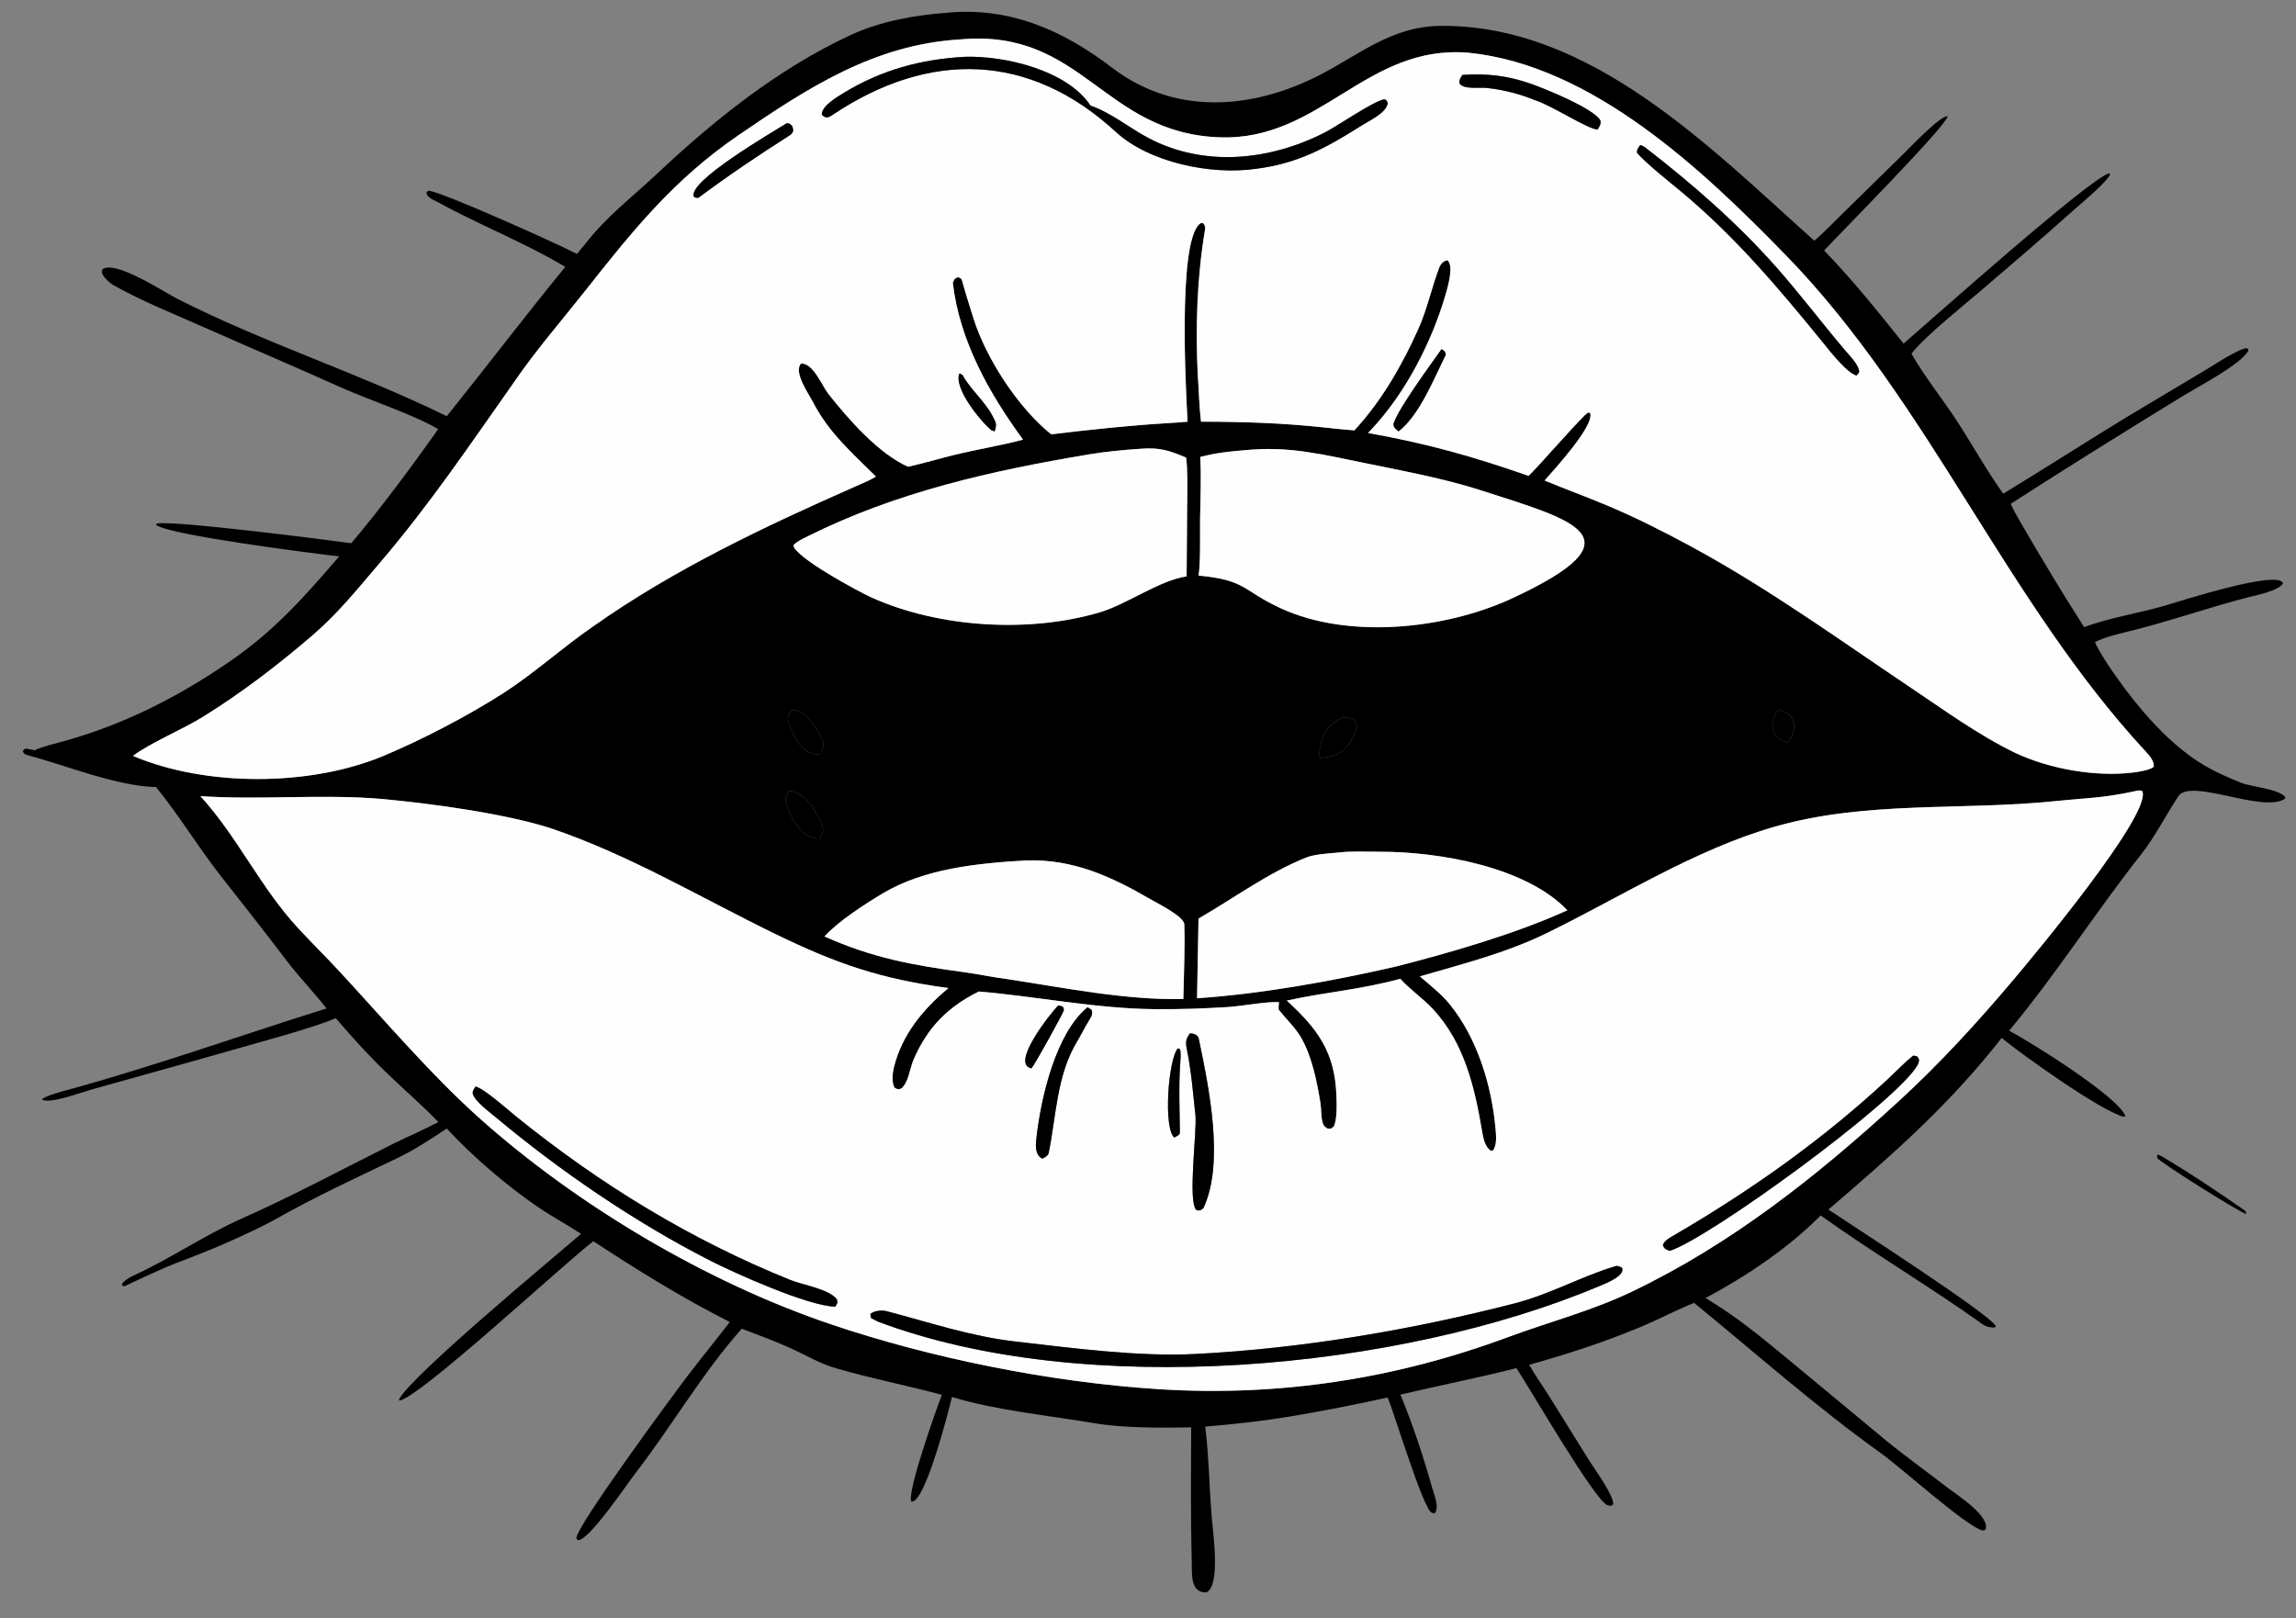 <svg width="61" height="43" viewBox="0 0 61 43" fill="none" xmlns="http://www.w3.org/2000/svg">
<rect x="0" y="0" width="61" height="43" fill="#808080" stroke="none"/>
<path d="M15.328 6.747C15.403 6.651 15.488 6.559 15.559 6.468C16.13 5.737 16.787 5.246 17.442 4.63C18.975 3.189 20.676 1.823 22.596 0.933C23.391 0.564 24.293 0.405 25.163 0.338C26.831 0.179 28.255 0.811 29.541 1.796C31.21 3.075 33.27 2.917 35.073 1.988C36.109 1.453 36.976 0.703 38.256 0.688C42.252 0.642 45.434 3.92 48.203 6.397C48.442 6.194 48.778 5.846 49.013 5.617L50.595 4.065C50.766 3.897 51.56 3.061 51.746 3.089C51.688 3.376 48.856 6.229 48.463 6.657C49.242 7.458 49.877 8.263 50.574 9.13C51.227 8.568 55.528 4.726 56.041 4.602L56.06 4.644C55.911 4.898 55.331 5.369 55.076 5.598C54.276 6.315 53.444 7.023 52.631 7.721C52.185 8.104 51.152 8.93 50.813 9.362L50.784 9.399C51.083 9.936 51.644 10.651 51.996 11.192C52.387 11.795 52.814 12.553 53.221 13.118C54.349 12.434 55.447 11.725 56.566 11.044L58.587 9.838C58.784 9.721 59.546 9.215 59.71 9.255L59.74 9.308C59.549 9.676 58.415 10.267 58.052 10.488C56.503 11.435 54.946 12.407 53.419 13.388C53.492 13.545 53.579 13.703 53.666 13.853C54.217 14.802 54.78 15.74 55.371 16.665C55.995 16.426 56.849 16.287 57.504 16.097C57.885 15.987 60.532 15.126 60.654 15.498C60.564 15.695 59.922 15.821 59.699 15.879C58.628 16.157 57.587 16.527 56.511 16.788C56.232 16.855 55.914 16.933 55.658 17.061C55.75 17.278 55.983 17.637 56.127 17.844C56.804 18.818 57.696 19.89 58.754 20.444C59.005 20.575 59.273 20.691 59.534 20.797C59.827 20.916 60.527 20.954 60.715 21.179L60.703 21.228C60.104 21.607 58.232 20.678 57.88 21.148C57.55 21.648 57.259 22.227 56.888 22.699C55.671 24.244 54.638 25.872 53.379 27.387C53.954 27.691 56.303 29.156 56.467 29.66L56.425 29.674C55.845 29.54 53.695 28.01 53.182 27.58C51.743 29.404 50.314 30.648 48.578 32.14C49.139 32.519 52.872 34.92 53.024 35.237L53.004 35.272C52.91 35.282 52.774 35.258 52.698 35.204C51.31 34.21 49.749 33.286 48.372 32.296C47.522 33.158 46.378 33.926 45.314 34.49C46.225 35.044 46.777 35.52 47.598 36.194L50.131 38.294C50.646 38.715 51.191 39.102 51.716 39.51C51.974 39.71 52.894 40.287 52.748 40.65L52.67 40.667C52.235 40.556 50.516 39.003 49.979 38.619C48.253 37.384 46.65 35.962 45.01 34.62C44.575 34.79 44.076 35.055 43.617 35.247C42.59 35.675 41.691 35.965 40.626 36.266C40.768 36.518 40.986 36.825 41.144 37.077L42.23 38.822C42.381 39.06 42.867 39.724 42.861 39.967L42.814 40.009C42.776 40.007 42.746 40.008 42.708 39.996C42.379 39.888 40.628 36.864 40.289 36.353C39.281 36.611 38.227 36.815 37.206 37.057C37.544 37.872 37.816 38.708 38.057 39.556C38.112 39.748 38.235 40.024 38.129 40.202C38.076 40.205 38.072 40.214 38.031 40.19C37.8 40.06 37.057 37.594 36.868 37.133C35.98 37.33 35.14 37.493 34.244 37.644C33.452 37.772 32.817 37.839 32.021 37.907C32.118 38.705 32.127 39.505 32.193 40.311C32.226 40.717 32.436 42.144 32.049 42.313C31.617 42.326 31.67 41.81 31.662 41.501C31.631 40.31 31.642 39.118 31.648 37.927C30.874 37.944 29.833 37.946 29.07 37.816C27.82 37.604 26.499 37.482 25.291 37.121C25.153 37.697 24.701 39.383 24.369 39.802C24.321 39.862 24.291 39.897 24.212 39.903C24.092 39.634 24.881 37.438 25.023 37.062C24.103 36.817 23.172 36.633 22.256 36.37C21.806 36.25 21.41 36.006 20.988 35.816C20.57 35.627 20.137 35.469 19.708 35.306C18.692 36.437 17.824 37.929 16.89 39.135C16.66 39.431 15.663 40.918 15.36 40.926L15.312 40.879C15.291 40.581 17.861 37.096 18.245 36.59C18.618 36.096 19.013 35.62 19.389 35.128C18.12 34.485 16.951 33.76 15.764 32.981C14.967 33.59 11.148 37.142 10.608 37.217L10.605 37.177C10.943 36.538 14.728 33.4 15.437 32.787C15.077 32.544 14.665 32.327 14.298 32.077C13.477 31.517 12.539 30.718 11.87 29.986C11.45 30.266 11.027 30.546 10.571 30.765C9.461 31.298 8.348 31.811 7.278 32.421C6.894 32.628 6.498 32.809 6.101 32.987C5.678 33.176 5.25 33.345 4.816 33.51C4.301 33.705 3.802 33.946 3.303 34.179C3.284 34.173 3.264 34.167 3.245 34.161L3.241 34.111C3.341 33.99 3.485 33.922 3.625 33.857C4.578 33.411 5.457 32.809 6.419 32.381C7.788 31.772 9.105 31.062 10.446 30.393C10.844 30.195 11.254 30.023 11.647 29.815C11.231 29.382 10.764 28.979 10.329 28.561C9.814 28.068 9.383 27.596 8.922 27.055C8.463 27.248 7.671 27.476 7.186 27.614L5.014 28.229L2.427 28.952C2.147 29.03 1.318 29.345 1.113 29.214C1.186 29.121 1.686 28.991 1.834 28.951C4.142 28.317 6.395 27.51 8.676 26.796C8.343 26.37 7.953 25.969 7.628 25.542C7.051 24.784 6.467 24.037 5.877 23.29C5.276 22.527 4.759 21.665 4.145 20.913C3.106 20.892 1.762 20.341 0.754 20.071C0.661 20.047 0.644 20.035 0.607 19.969C0.646 19.896 0.616 19.92 0.696 19.891C0.775 19.909 0.841 19.922 0.92 19.936C1.147 19.829 1.455 19.763 1.698 19.694C3.308 19.246 4.73 18.52 6.101 17.579C7.279 16.771 8.084 15.865 9.011 14.784C8.285 14.701 4.559 14.227 4.151 13.953L4.16 13.913C4.546 13.814 8.703 14.347 9.333 14.434C10.088 13.545 10.963 12.366 11.641 11.403C11.037 11.035 9.755 10.608 9.065 10.297C7.893 9.769 6.698 9.263 5.52 8.74C4.682 8.367 3.813 8.025 3.008 7.575C2.939 7.536 2.793 7.404 2.753 7.336C2.694 7.238 2.7 7.245 2.721 7.157C3.051 6.895 4.366 7.766 4.731 7.95C7.03 9.115 9.563 9.927 11.87 11.059C12.935 9.734 13.935 8.414 15.019 7.091C13.959 6.456 12.709 5.965 11.62 5.365C11.499 5.299 11.344 5.254 11.329 5.11L11.38 5.068C11.648 5.053 14.909 6.521 15.328 6.747ZM25.519 1.047C23.226 1.178 21.442 2.346 19.614 3.597C17.887 4.78 16.801 6.14 15.516 7.767C14.9 8.547 14.236 9.311 13.671 10.135C12.509 11.786 11.399 13.43 10.084 14.966C9.509 15.637 8.985 16.297 8.302 16.883C7.388 17.668 6.42 18.41 5.394 19.047C4.862 19.378 3.995 19.737 3.533 20.085C5.481 20.913 8.252 20.897 10.193 20.083C11.228 19.649 12.424 19.024 13.372 18.418C14.174 17.904 14.956 17.196 15.744 16.654C17.908 15.123 20.336 13.979 22.755 12.913C22.931 12.835 23.107 12.764 23.272 12.664C22.635 12.03 22.013 11.495 21.593 10.674C21.49 10.471 21.069 9.881 21.284 9.659C21.614 9.652 21.831 10.242 22.018 10.479C22.539 11.138 23.349 12.061 24.126 12.402C24.528 12.312 24.951 12.187 25.36 12.087C25.94 11.944 26.614 11.835 27.179 11.682C26.28 10.449 25.504 9.075 25.316 7.535C25.313 7.505 25.347 7.44 25.362 7.414L25.443 7.365C25.49 7.379 25.541 7.387 25.559 7.452C25.648 7.779 25.757 8.12 25.857 8.441C26.189 9.512 27.049 10.838 27.929 11.541C28.969 11.415 30.002 11.305 31.047 11.242C31.212 11.232 31.388 11.222 31.552 11.205C31.505 10.357 31.297 6.55 31.846 5.976C31.89 5.929 31.894 5.928 31.96 5.925C32.02 5.995 32.028 6.028 32.011 6.129C31.8 7.386 31.761 8.679 31.821 9.946C31.85 10.334 31.86 10.836 31.91 11.205C33.003 11.205 34.084 11.24 35.171 11.357C35.438 11.385 35.715 11.417 35.982 11.436C36.701 10.663 37.253 9.699 37.683 8.738C37.919 8.213 38.034 7.642 38.239 7.107C38.274 7.015 38.355 6.927 38.457 6.916C38.634 7.07 38.458 7.648 38.398 7.855C38.033 9.1 37.337 10.45 36.445 11.4L36.346 11.505C37.92 11.785 39.114 12.123 40.612 12.644C40.889 12.383 42.059 11.024 42.191 10.963L42.244 10.97C42.384 11.293 41.288 12.479 41.037 12.768C41.587 12.996 42.143 13.198 42.693 13.429C43.471 13.756 44.192 14.122 44.932 14.522C46.965 15.622 48.84 16.98 50.758 18.267C51.663 18.874 52.564 19.532 53.548 20.009C54.46 20.434 55.678 20.651 56.681 20.526C56.815 20.51 57.136 20.461 57.223 20.37C57.231 20.22 57.108 20.078 57.01 19.973C53.296 15.967 51.255 10.697 47.447 6.783C45.254 4.529 42.31 1.734 39.016 1.401C36.298 1.174 35.089 3.737 32.417 3.649C29.304 3.547 28.773 0.753 25.519 1.047ZM30.297 11.925C29.837 11.955 29.381 11.999 28.931 12.074C26.349 12.505 23.821 13.072 21.463 14.248C21.32 14.32 21.195 14.372 21.078 14.487C21.105 14.801 22.804 15.717 23.15 15.874C24.933 16.68 27.344 16.83 29.229 16.267C29.943 16.054 30.81 15.418 31.526 15.315L31.541 13.381C31.542 13.05 31.558 12.476 31.512 12.16C31.06 11.966 30.802 11.885 30.297 11.925ZM33.1 11.96C32.638 11.999 32.34 12.027 31.886 12.142C31.92 12.643 31.89 13.27 31.884 13.785C31.878 14.191 31.901 14.924 31.843 15.294C33.123 15.412 33.011 15.699 34.033 16.166C35.829 16.989 38.366 16.722 40.132 15.918C43.684 14.278 41.795 13.821 39.364 13.035C38.352 12.709 37.294 12.518 36.254 12.303C35.128 12.076 34.251 11.847 33.1 11.96ZM21.031 18.868C20.972 18.949 20.91 19.053 20.939 19.156C21.043 19.532 21.337 20.12 21.793 20.031C21.851 19.92 21.908 19.814 21.857 19.687C21.735 19.387 21.395 18.832 21.031 18.868ZM47.239 18.873C46.982 19.185 47.068 19.657 47.498 19.727C47.768 19.397 47.73 18.913 47.239 18.873ZM35.678 19.063C35.195 19.28 35.078 19.654 35.034 20.151L35.395 20.094C35.666 19.987 35.781 19.888 35.928 19.629C36.112 19.304 36.118 19.054 35.678 19.063ZM56.781 21.01C55.86 21.212 55.499 21.196 54.597 21.288C52.106 21.542 49.588 21.272 47.165 21.963C45.046 22.566 43.063 23.833 41.099 24.793C40.006 25.327 38.879 25.607 37.724 25.944C37.977 26.16 38.302 26.421 38.51 26.676C39.249 27.582 39.634 28.851 39.735 30.002C39.75 30.18 39.772 30.422 39.668 30.568L39.611 30.58C39.456 30.477 39.411 30.264 39.38 30.078C39.18 28.896 38.912 27.721 38.072 26.814C37.818 26.539 37.419 26.258 37.205 26.008C36.115 26.303 35.211 26.36 34.188 26.587C35.018 27.345 35.467 27.968 35.506 29.114C35.514 29.325 35.531 29.751 35.435 29.934C35.341 30.005 35.393 29.986 35.27 29.988C35.185 29.932 35.157 29.913 35.13 29.794C35.096 29.64 35.107 29.465 35.081 29.306C34.987 28.73 34.854 28.049 34.55 27.542C34.404 27.298 34.153 27.058 33.977 26.833C33.96 26.812 33.976 26.666 33.982 26.628C33.671 26.607 32.983 26.735 32.634 26.758C31.981 26.799 31.335 26.82 30.682 26.815C29.122 26.802 27.532 26.474 26.006 26.346C25.194 26.749 24.648 27.288 24.273 28.153C24.168 28.395 24.146 28.751 23.947 28.924C23.829 28.952 23.885 28.956 23.772 28.907C23.681 28.766 23.713 28.506 23.752 28.352C23.967 27.487 24.531 26.808 25.199 26.254C23.385 26.008 22.24 25.616 20.597 24.817C18.62 23.854 16.711 22.71 14.627 22.006C13.394 21.612 11.45 21.351 10.161 21.231C8.552 21.091 6.914 21.264 5.325 21.154C6.325 22.253 6.915 23.579 7.928 24.67C8.303 25.074 8.696 25.459 9.067 25.864C10.22 27.113 11.46 28.566 12.72 29.694C15.313 32.016 18.746 34.057 22.037 35.175C24.738 36.093 27.93 36.73 30.774 36.912C33.98 37.118 37.084 36.639 40.091 35.52C41.152 35.129 42.308 34.823 43.336 34.331C45.989 33.065 48.269 31.256 50.426 29.279C51.546 28.252 52.544 27.16 53.523 25.998C53.97 25.468 57.182 21.625 56.918 21.023C56.835 20.997 56.865 21 56.781 21.01ZM20.965 21.018C20.891 21.126 20.844 21.225 20.887 21.356C21.009 21.731 21.32 22.312 21.766 22.276C21.83 22.195 21.888 22.11 21.858 22.002C21.751 21.626 21.389 21.032 20.965 21.018ZM35.624 22.648C35.371 22.671 34.938 22.693 34.712 22.783C33.706 23.182 32.783 23.866 31.842 24.408L31.803 26.525C33.516 26.41 35.413 26.067 37.08 25.684C38.507 25.321 40.287 24.807 41.642 24.187C40.534 23.026 38.217 22.63 36.67 22.632C36.44 22.632 35.825 22.614 35.624 22.648ZM27.23 22.865C25.968 22.938 24.546 23.081 23.446 23.743C22.968 24.03 22.27 24.48 21.904 24.883C23.193 25.457 24.244 25.646 25.631 25.835C25.998 25.885 26.364 25.966 26.747 26.014C28.276 26.247 29.904 26.579 31.439 26.546C31.452 25.89 31.485 25.213 31.465 24.561C31.458 24.352 30.759 24.008 30.568 23.897C29.526 23.289 28.508 22.824 27.275 22.863L27.23 22.865Z" fill="black"/>
<path d="M3.533 20.085C3.995 19.737 4.862 19.378 5.394 19.047C6.42 18.41 7.388 17.668 8.302 16.883C8.985 16.297 9.509 15.637 10.084 14.966C11.399 13.43 12.509 11.786 13.671 10.135C14.236 9.31 14.9 8.547 15.516 7.767C16.801 6.14 17.887 4.78 19.614 3.597C21.442 2.346 23.226 1.178 25.519 1.047C28.773 0.753 29.304 3.547 32.417 3.649C35.089 3.737 36.298 1.174 39.016 1.401C42.31 1.734 45.254 4.529 47.447 6.783C51.255 10.697 53.296 15.967 57.01 19.973C57.109 20.078 57.231 20.22 57.223 20.37C57.136 20.461 56.815 20.509 56.681 20.526C55.678 20.651 54.46 20.434 53.548 20.009C52.564 19.532 51.663 18.874 50.758 18.267C48.84 16.98 46.965 15.622 44.932 14.522C44.193 14.122 43.471 13.756 42.693 13.429C42.143 13.198 41.587 12.996 41.037 12.768C41.288 12.478 42.384 11.293 42.244 10.97L42.191 10.963C42.059 11.024 40.889 12.383 40.612 12.644C39.114 12.123 37.92 11.785 36.346 11.505L36.445 11.4C37.337 10.45 38.033 9.1 38.398 7.855C38.459 7.648 38.634 7.07 38.458 6.916C38.355 6.926 38.274 7.015 38.239 7.107C38.034 7.642 37.919 8.213 37.683 8.738C37.253 9.699 36.701 10.663 35.982 11.436C35.715 11.417 35.438 11.385 35.171 11.357C34.084 11.24 33.003 11.205 31.91 11.204C31.86 10.835 31.85 10.334 31.821 9.946C31.761 8.679 31.801 7.386 32.011 6.129C32.028 6.028 32.02 5.995 31.96 5.925C31.894 5.928 31.89 5.929 31.846 5.976C31.298 6.55 31.505 10.357 31.552 11.204C31.388 11.222 31.212 11.232 31.047 11.242C30.002 11.305 28.969 11.415 27.929 11.541C27.049 10.838 26.189 9.511 25.857 8.441C25.757 8.12 25.648 7.779 25.559 7.452C25.541 7.387 25.49 7.379 25.443 7.364L25.362 7.414C25.347 7.44 25.313 7.505 25.316 7.535C25.504 9.075 26.28 10.449 27.179 11.682C26.614 11.835 25.94 11.944 25.36 12.086C24.951 12.187 24.528 12.312 24.126 12.402C23.349 12.061 22.539 11.137 22.018 10.479C21.831 10.242 21.614 9.652 21.284 9.659C21.069 9.881 21.49 10.471 21.593 10.673C22.013 11.495 22.635 12.03 23.272 12.664C23.107 12.764 22.931 12.835 22.755 12.913C20.336 13.979 17.908 15.123 15.744 16.654C14.956 17.196 14.174 17.904 13.372 18.418C12.424 19.024 11.228 19.649 10.193 20.083C8.252 20.897 5.481 20.913 3.533 20.085ZM25.637 1.509C24.469 1.574 23.424 1.855 22.421 2.466C22.237 2.578 21.821 2.821 21.834 3.05C21.94 3.15 21.998 3.134 22.125 3.049C24.692 1.334 27.354 1.393 29.645 3.504C30.526 4.316 32.17 4.662 33.388 4.483C34.496 4.338 35.248 3.922 36.174 3.336C36.386 3.201 36.824 3.007 36.868 2.746C36.832 2.651 36.863 2.683 36.783 2.638C36.499 2.679 35.542 3.345 35.188 3.525C33.729 4.268 31.987 4.451 30.503 3.663C29.981 3.386 29.536 3.004 28.973 2.806C28.353 1.865 26.693 1.477 25.637 1.509ZM38.852 1.991C38.793 2.084 38.772 2.1 38.773 2.212C38.883 2.388 39.292 2.313 39.505 2.337C39.958 2.388 40.37 2.493 40.792 2.666C41.215 2.796 42.189 3.436 42.445 3.442C42.5 3.347 42.532 3.315 42.521 3.206C42.36 2.886 41.014 2.345 40.668 2.224C40.051 2.01 39.502 1.946 38.852 1.991ZM20.904 3.273C20.561 3.492 18.197 4.853 18.445 5.239C18.486 5.249 18.513 5.261 18.552 5.258C19.347 4.667 20.132 4.136 20.967 3.606C21.089 3.528 21.093 3.457 21.04 3.336C20.959 3.277 20.995 3.287 20.904 3.273ZM43.578 3.851C43.512 3.958 43.491 3.953 43.49 4.059C43.738 4.346 44.367 4.843 44.669 5.094C46.111 6.295 47.272 7.675 48.45 9.123C48.637 9.352 49.068 9.91 49.326 9.978C49.361 9.931 49.406 9.902 49.392 9.848C49.343 9.647 49.15 9.463 49.014 9.303C48.401 8.579 47.823 7.813 47.195 7.102C46.149 5.92 44.949 4.875 43.702 3.912C43.676 3.893 43.607 3.863 43.578 3.851ZM38.299 9.278C38.031 9.658 37.123 10.889 37.019 11.271C37.043 11.388 37.049 11.361 37.157 11.462C37.714 11.026 38.084 10.079 38.402 9.443C38.434 9.379 38.359 9.305 38.299 9.278ZM25.49 9.921C25.328 10.306 26.045 11.187 26.336 11.43C26.343 11.436 26.415 11.457 26.426 11.461C26.486 11.265 26.468 11.25 26.375 11.065C26.181 10.68 25.765 10.33 25.574 9.967L25.49 9.921Z" fill="#FEFEFE"/>
<path d="M33.389 4.483C32.17 4.662 30.527 4.316 29.645 3.504C27.354 1.393 24.692 1.334 22.125 3.049C21.998 3.134 21.94 3.15 21.834 3.05C21.822 2.821 22.237 2.578 22.421 2.466C23.424 1.855 24.469 1.574 25.637 1.509C26.693 1.477 28.354 1.865 28.973 2.806C29.536 3.004 29.982 3.386 30.504 3.663C31.987 4.451 33.73 4.268 35.189 3.525C35.542 3.345 36.499 2.679 36.784 2.638C36.863 2.683 36.832 2.651 36.868 2.746C36.825 3.007 36.386 3.201 36.174 3.336C35.248 3.922 34.496 4.338 33.389 4.483Z" fill="black"/>
<path d="M42.446 3.442C42.19 3.436 41.216 2.796 40.793 2.666C40.37 2.493 39.959 2.388 39.506 2.337C39.293 2.313 38.884 2.388 38.773 2.212C38.773 2.1 38.794 2.084 38.853 1.991C39.503 1.946 40.052 2.01 40.668 2.224C41.015 2.345 42.361 2.886 42.522 3.207C42.533 3.315 42.501 3.347 42.446 3.442Z" fill="black"/>
<path d="M18.551 5.258C18.512 5.261 18.485 5.249 18.444 5.24C18.197 4.853 20.56 3.492 20.903 3.273C20.994 3.287 20.959 3.277 21.039 3.336C21.093 3.457 21.089 3.528 20.966 3.606C20.131 4.136 19.346 4.667 18.551 5.258Z" fill="black"/>
<path d="M49.326 9.978C49.068 9.91 48.637 9.352 48.45 9.123C47.272 7.675 46.111 6.295 44.669 5.094C44.368 4.843 43.739 4.347 43.49 4.059C43.491 3.953 43.512 3.958 43.578 3.851C43.607 3.863 43.677 3.893 43.702 3.912C44.949 4.875 46.15 5.92 47.195 7.102C47.824 7.813 48.401 8.579 49.015 9.303C49.15 9.463 49.344 9.647 49.393 9.848C49.406 9.902 49.361 9.931 49.326 9.978Z" fill="black"/>
<path d="M37.157 11.462C37.05 11.361 37.043 11.388 37.02 11.271C37.124 10.889 38.031 9.658 38.299 9.278C38.359 9.305 38.435 9.38 38.403 9.443C38.085 10.079 37.714 11.026 37.157 11.462Z" fill="black"/>
<path d="M26.427 11.461C26.415 11.457 26.344 11.436 26.337 11.43C26.045 11.187 25.328 10.306 25.49 9.921L25.575 9.967C25.765 10.33 26.182 10.68 26.376 11.065C26.469 11.25 26.487 11.265 26.427 11.461Z" fill="black"/>
<path d="M23.151 15.874C22.804 15.717 21.105 14.801 21.078 14.487C21.196 14.372 21.32 14.32 21.464 14.248C23.822 13.072 26.35 12.505 28.931 12.074C29.381 11.999 29.838 11.955 30.297 11.925C30.803 11.885 31.061 11.966 31.513 12.16C31.559 12.476 31.543 13.05 31.541 13.381L31.526 15.315C30.81 15.418 29.943 16.054 29.229 16.267C27.344 16.83 24.934 16.68 23.151 15.874Z" fill="#FEFEFE"/>
<path d="M31.887 12.142C32.341 12.027 32.639 11.999 33.1 11.96C34.251 11.848 35.129 12.076 36.255 12.303C37.294 12.518 38.352 12.709 39.364 13.035C41.796 13.821 43.684 14.278 40.132 15.918C38.367 16.722 35.829 16.989 34.033 16.166C33.012 15.699 33.123 15.412 31.844 15.294C31.901 14.924 31.878 14.191 31.884 13.785C31.891 13.27 31.92 12.643 31.887 12.142Z" fill="#FEFEFE"/>
<path d="M21.793 20.031C21.337 20.12 21.042 19.532 20.939 19.156C20.91 19.053 20.972 18.949 21.031 18.868C21.395 18.832 21.735 19.387 21.857 19.687C21.908 19.814 21.851 19.92 21.793 20.031Z" fill="black"/>
<path d="M47.497 19.727C47.067 19.657 46.981 19.185 47.238 18.873C47.729 18.913 47.767 19.396 47.497 19.727Z" fill="black"/>
<path d="M35.033 20.152C35.077 19.654 35.194 19.28 35.678 19.063C36.118 19.054 36.112 19.304 35.927 19.629C35.78 19.888 35.665 19.987 35.395 20.094L35.033 20.152Z" fill="black"/>
<path d="M37.723 25.945C38.879 25.607 40.005 25.327 41.098 24.793C43.063 23.833 45.045 22.566 47.164 21.963C49.588 21.272 52.105 21.542 54.597 21.288C55.499 21.196 55.859 21.212 56.781 21.01C56.865 21 56.835 20.997 56.917 21.023C57.181 21.625 53.97 25.468 53.522 25.998C52.543 27.16 51.546 28.252 50.425 29.279C48.269 31.256 45.988 33.065 43.335 34.331C42.307 34.823 41.152 35.129 40.09 35.52C37.084 36.639 33.98 37.118 30.774 36.912C27.929 36.73 24.738 36.093 22.036 35.175C18.746 34.057 15.313 32.016 12.72 29.695C11.46 28.566 10.22 27.113 9.067 25.864C8.695 25.459 8.302 25.074 7.928 24.67C6.914 23.579 6.325 22.253 5.324 21.154C6.914 21.264 8.551 21.091 10.161 21.231C11.449 21.351 13.393 21.612 14.626 22.006C16.711 22.71 18.619 23.854 20.596 24.817C22.24 25.616 23.384 26.008 25.198 26.255C24.53 26.808 23.967 27.487 23.751 28.353C23.713 28.507 23.681 28.766 23.771 28.907C23.885 28.956 23.828 28.952 23.946 28.924C24.146 28.751 24.168 28.395 24.273 28.153C24.648 27.288 25.193 26.749 26.005 26.346C27.531 26.474 29.121 26.802 30.682 26.815C31.335 26.821 31.981 26.799 32.633 26.758C32.983 26.735 33.67 26.607 33.981 26.629C33.976 26.666 33.96 26.812 33.976 26.833C34.152 27.058 34.404 27.298 34.55 27.542C34.853 28.049 34.987 28.73 35.081 29.306C35.106 29.465 35.095 29.64 35.13 29.795C35.157 29.913 35.184 29.932 35.27 29.988C35.393 29.986 35.34 30.005 35.434 29.934C35.531 29.751 35.513 29.325 35.506 29.114C35.467 27.968 35.017 27.345 34.188 26.587C35.21 26.36 36.115 26.304 37.205 26.008C37.418 26.258 37.818 26.539 38.072 26.814C38.911 27.721 39.179 28.896 39.379 30.078C39.411 30.264 39.456 30.477 39.611 30.58L39.668 30.568C39.772 30.422 39.75 30.18 39.734 30.002C39.634 28.851 39.249 27.583 38.51 26.677C38.301 26.421 37.976 26.16 37.723 25.945ZM28.109 26.722C27.919 26.914 26.827 28.28 27.404 28.388C27.511 28.254 28.226 26.957 28.266 26.844L28.256 26.771C28.19 26.722 28.192 26.729 28.109 26.722ZM28.895 26.764C28.052 27.455 27.661 29.152 27.539 30.207C27.515 30.416 27.483 30.671 27.689 30.788C27.758 30.753 27.845 30.716 27.863 30.631C28.066 29.625 28.074 28.565 28.622 27.661C28.713 27.512 28.797 27.337 28.89 27.186C28.955 27.055 29.05 26.981 29.003 26.836L28.895 26.764ZM31.618 27.455C31.508 27.596 31.491 27.688 31.529 27.868C31.649 28.449 31.696 29.052 31.759 29.629C31.805 30.053 31.545 31.944 31.788 32.156C31.882 32.171 31.879 32.173 31.969 32.105C32.541 30.9 32.113 28.874 31.848 27.601C31.825 27.488 31.711 27.467 31.618 27.455ZM31.293 27.854C31.032 28.152 30.907 29.989 31.197 30.226C31.248 30.198 31.347 30.161 31.347 30.092C31.34 29.478 31.313 28.868 31.356 28.254C31.363 28.159 31.38 27.962 31.348 27.879L31.293 27.854ZM50.827 28.05C50.606 28.227 50.399 28.446 50.194 28.639C48.472 30.248 46.545 31.615 44.512 32.801C44.403 32.865 44.214 32.96 44.18 33.082C44.217 33.187 44.252 33.198 44.363 33.237C45.422 32.897 50.385 29.282 50.943 28.306C50.97 28.259 50.979 28.217 50.988 28.165C50.948 28.067 50.946 28.063 50.827 28.05ZM12.633 28.87C12.593 28.937 12.54 28.998 12.563 29.073C12.627 29.273 13.007 29.551 13.166 29.683C14.874 31.112 16.849 32.463 18.831 33.478C19.527 33.835 21.461 34.701 22.19 34.721C22.26 34.592 22.253 34.655 22.236 34.53C22.044 34.256 21.318 34.141 20.997 34.011C18.353 32.946 15.934 31.465 13.719 29.673C13.478 29.479 12.876 28.935 12.633 28.87ZM42.945 33.637L42.907 33.648C42.03 33.91 41.194 34.384 40.268 34.626C37.519 35.336 34.608 35.831 31.766 35.977C30.246 36.056 28.471 35.818 26.96 35.644C25.795 35.51 24.683 35.136 23.557 34.841C23.43 34.807 23.225 34.825 23.121 34.917L23.143 35.022C23.183 35.044 23.288 35.103 23.325 35.117C28.8 37.182 37.154 36.426 42.519 34.163C42.672 34.098 43.196 33.891 43.091 33.683C43.018 33.652 43.02 33.643 42.945 33.637Z" fill="#FEFEFE"/>
<path d="M21.767 22.276C21.321 22.312 21.009 21.731 20.887 21.356C20.845 21.225 20.892 21.126 20.966 21.018C21.389 21.032 21.751 21.626 21.858 22.002C21.889 22.11 21.831 22.195 21.767 22.276Z" fill="black"/>
<path d="M31.842 24.408C32.782 23.866 33.706 23.182 34.712 22.783C34.938 22.693 35.371 22.671 35.623 22.648C35.824 22.614 36.44 22.632 36.669 22.632C38.217 22.63 40.533 23.026 41.641 24.187C40.287 24.807 38.506 25.321 37.079 25.684C35.413 26.067 33.515 26.41 31.803 26.525L31.842 24.408Z" fill="#FEFEFE"/>
<path d="M21.904 24.883C22.27 24.48 22.968 24.03 23.446 23.743C24.546 23.081 25.968 22.938 27.23 22.865L27.275 22.863C28.508 22.824 29.526 23.289 30.568 23.896C30.759 24.008 31.458 24.352 31.464 24.561C31.485 25.213 31.452 25.89 31.439 26.545C29.904 26.579 28.276 26.247 26.747 26.014C26.364 25.966 25.998 25.885 25.631 25.835C24.244 25.646 23.193 25.457 21.904 24.883Z" fill="#FEFEFE"/>
<path d="M27.405 28.388C26.828 28.28 27.92 26.914 28.109 26.722C28.192 26.728 28.191 26.722 28.256 26.771L28.266 26.844C28.227 26.957 27.512 28.254 27.405 28.388Z" fill="black"/>
<path d="M27.689 30.788C27.483 30.671 27.515 30.416 27.539 30.207C27.662 29.152 28.052 27.455 28.895 26.764L29.003 26.836C29.051 26.981 28.955 27.055 28.89 27.186C28.798 27.337 28.713 27.512 28.623 27.661C28.074 28.565 28.066 29.625 27.863 30.631C27.846 30.715 27.759 30.753 27.689 30.788Z" fill="black"/>
<path d="M31.971 32.105C31.88 32.173 31.883 32.171 31.789 32.155C31.546 31.944 31.807 30.053 31.76 29.629C31.697 29.052 31.65 28.449 31.53 27.868C31.492 27.688 31.509 27.596 31.619 27.455C31.712 27.466 31.826 27.488 31.849 27.601C32.114 28.874 32.542 30.9 31.971 32.105Z" fill="black"/>
<path d="M31.198 30.226C30.908 29.989 31.032 28.152 31.294 27.854L31.349 27.879C31.381 27.962 31.363 28.159 31.357 28.254C31.314 28.868 31.341 29.478 31.348 30.092C31.348 30.161 31.249 30.198 31.198 30.226Z" fill="black"/>
<path d="M44.363 33.237C44.252 33.198 44.217 33.187 44.18 33.082C44.214 32.959 44.403 32.865 44.512 32.801C46.545 31.615 48.472 30.248 50.194 28.639C50.399 28.446 50.606 28.227 50.827 28.05C50.946 28.063 50.948 28.067 50.987 28.165C50.979 28.217 50.97 28.259 50.943 28.305C50.384 29.282 45.422 32.897 44.363 33.237Z" fill="black"/>
<path d="M22.191 34.721C21.462 34.701 19.528 33.835 18.831 33.478C16.85 32.463 14.875 31.112 13.166 29.683C13.008 29.551 12.628 29.273 12.564 29.073C12.541 28.998 12.594 28.937 12.634 28.87C12.877 28.934 13.479 29.478 13.72 29.673C15.935 31.464 18.354 32.946 20.998 34.011C21.319 34.141 22.045 34.256 22.237 34.53C22.254 34.655 22.261 34.592 22.191 34.721Z" fill="black"/>
<path d="M59.685 32.261C59.537 32.238 57.42 30.907 57.309 30.768L57.319 30.676C57.333 30.682 57.395 30.704 57.406 30.71C58.164 31.156 58.927 31.669 59.65 32.171C59.661 32.201 59.673 32.231 59.685 32.261Z" fill="black"/>
<path d="M23.325 35.117C23.288 35.103 23.184 35.044 23.143 35.022L23.121 34.917C23.225 34.824 23.43 34.807 23.557 34.84C24.683 35.136 25.795 35.51 26.96 35.644C28.471 35.818 30.246 36.056 31.766 35.977C34.608 35.831 37.519 35.336 40.268 34.626C41.195 34.383 42.03 33.91 42.907 33.648L42.946 33.637C43.02 33.642 43.018 33.652 43.092 33.683C43.197 33.891 42.672 34.098 42.519 34.163C37.154 36.426 28.8 37.182 23.325 35.117Z" fill="black"/>
</svg>
